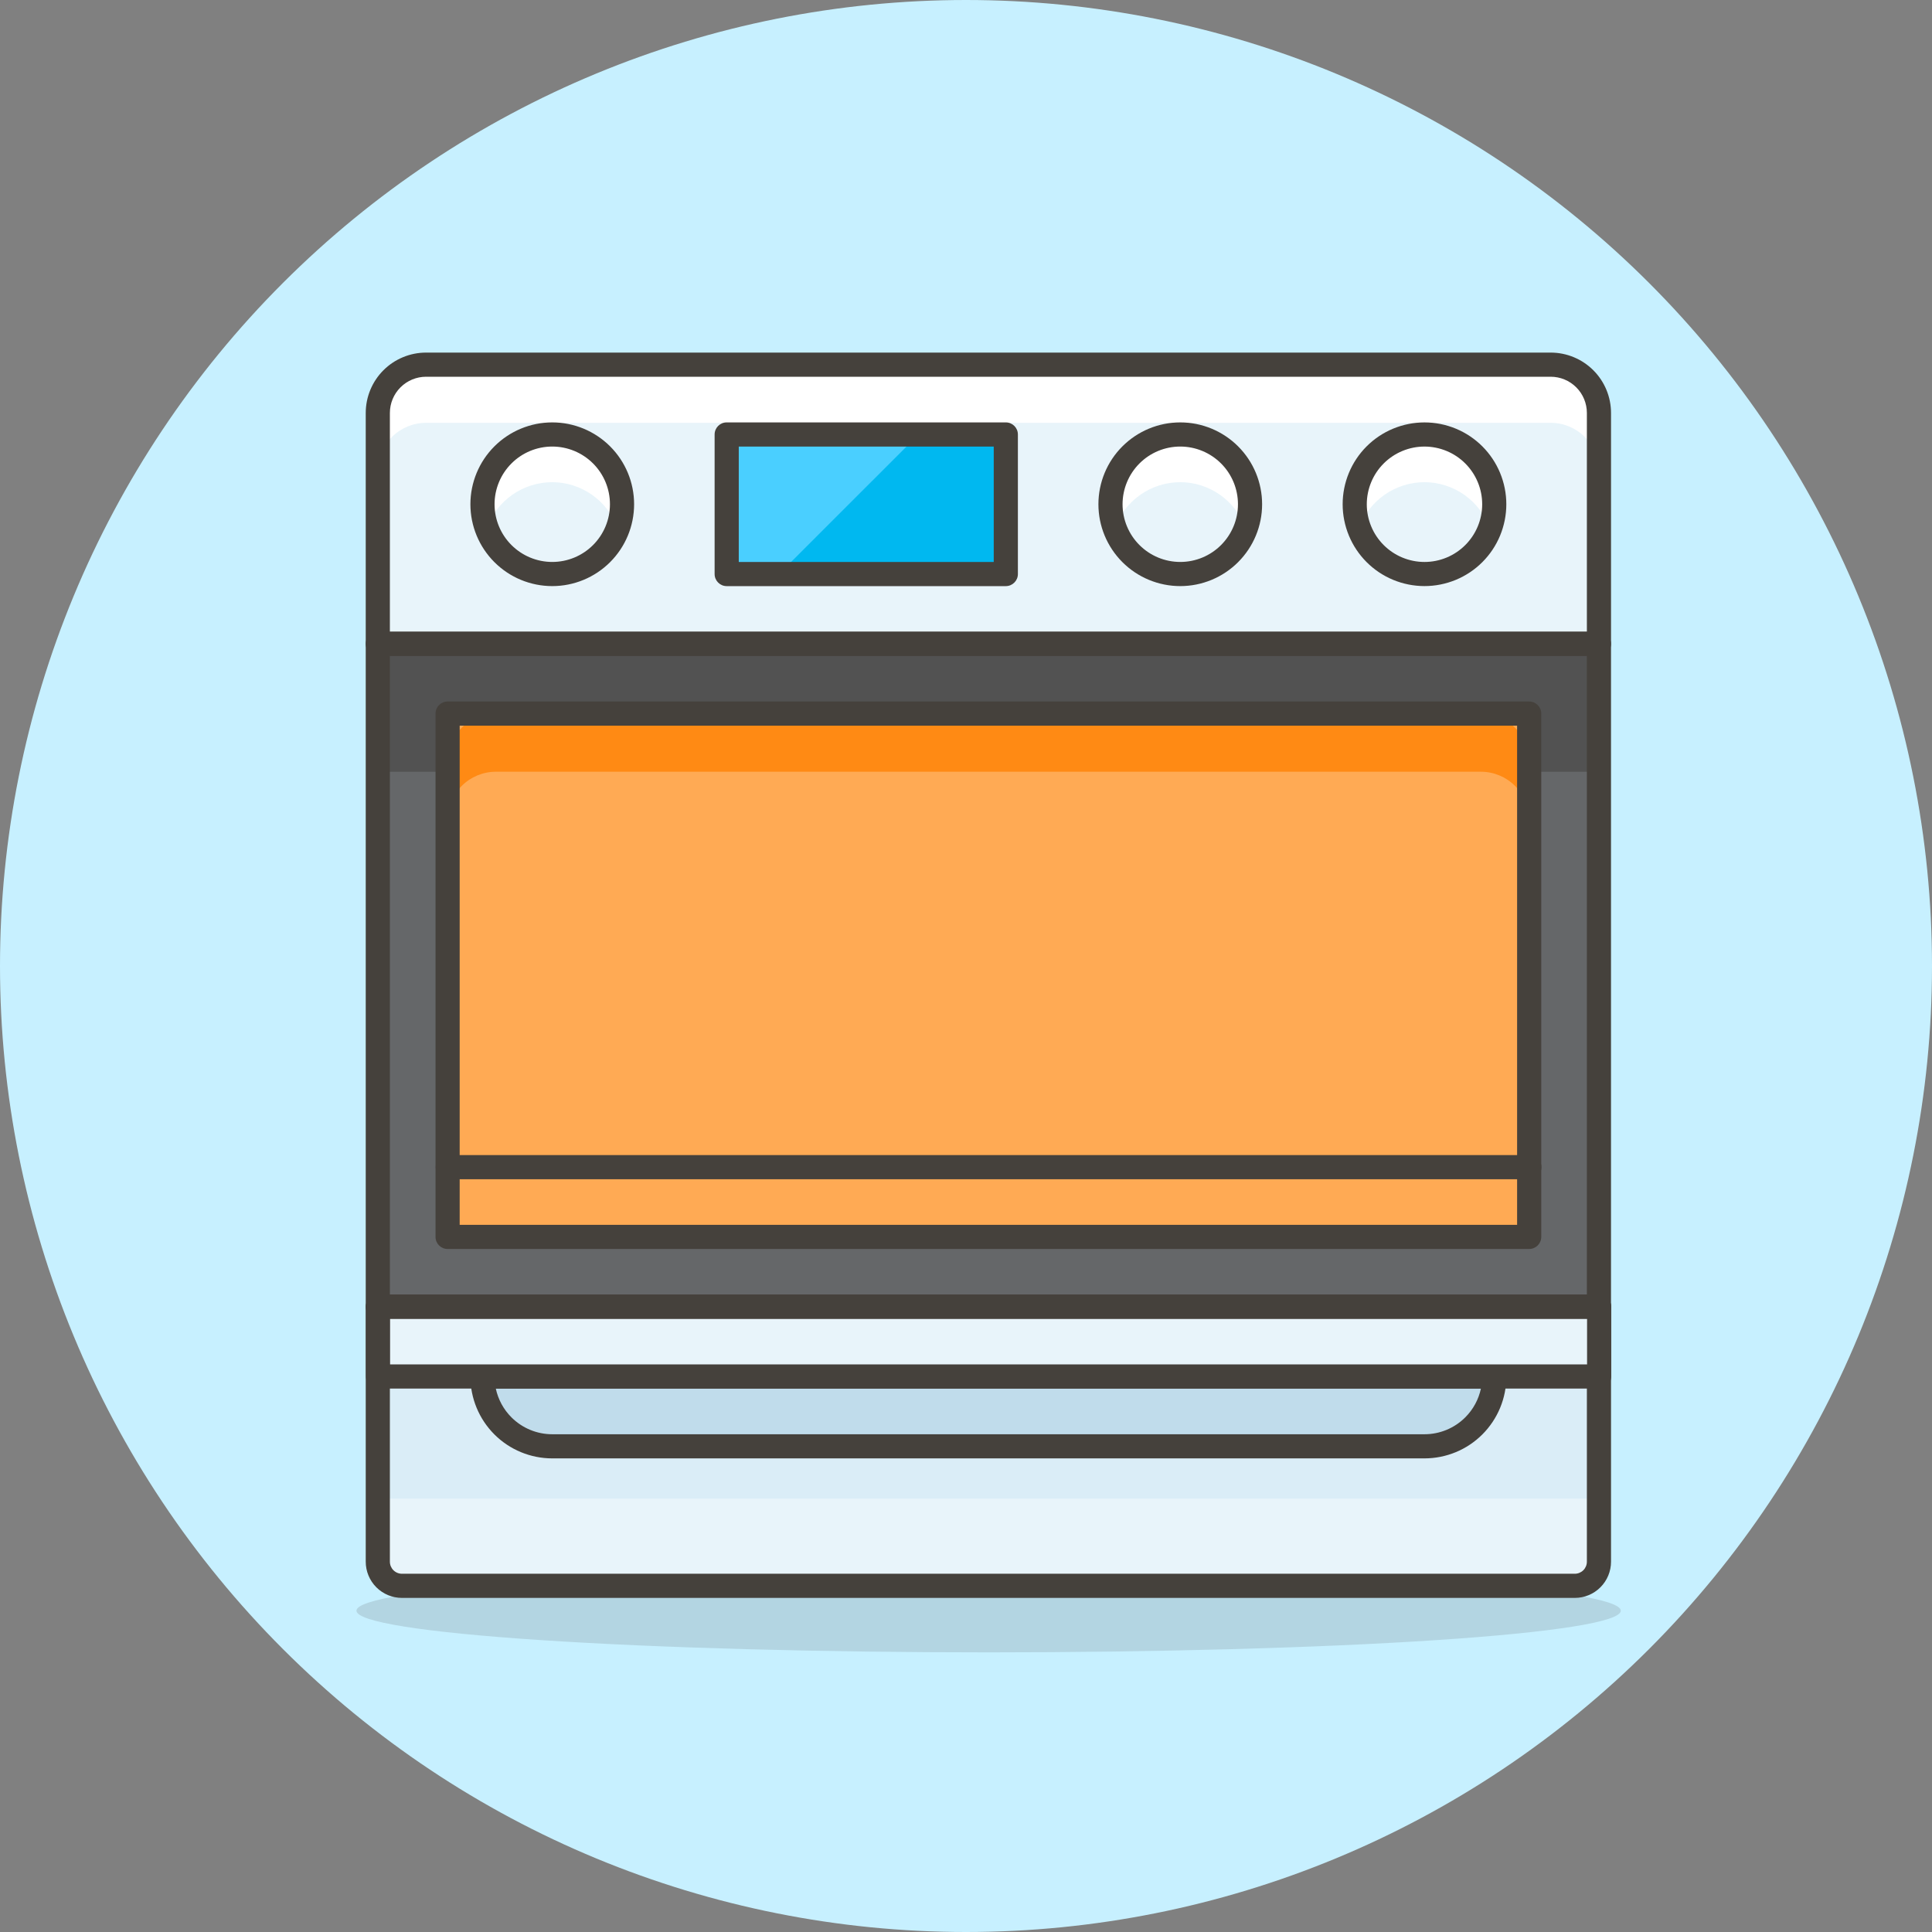 <svg xmlns="http://www.w3.org/2000/svg" fill="none" viewBox="0 0 112 112">
  <rect x="0" y="0" width="112" height="112" fill="#808080" stroke="none"/>
  <defs/>
  <path fill="#C7F0FF" d="M0 56c0 14.852 5.9 29.096 16.402 39.598C26.904 106.1 41.148 112 56 112s29.096-5.9 39.598-16.402C106.1 85.096 112 70.852 112 56s-5.9-29.096-16.402-39.598C85.096 5.9 70.852 0 56 0S26.904 5.9 16.402 16.402C5.9 26.904 0 41.148 0 56z"/>
  <path fill="#45413C" d="M20.663 93.374c0 .64 3.861 1.255 10.734 1.708 6.873.453 16.194.707 25.914.707 9.72 0 19.041-.254 25.914-.707 6.873-.453 10.734-1.067 10.734-1.708 0-.64-3.861-1.255-10.734-1.708-6.873-.453-16.194-.707-25.914-.707-9.72 0-19.041.254-25.914.707-6.873.453-10.734 1.067-10.734 1.708z" opacity=".15"/>
  <path fill="#656769" d="M21.901 37.323H92.691v38.429H21.901V37.323z"/>
  <path fill="#525252" d="M21.901 37.323H92.691v7.416H21.901v-7.416z"/>
  <path fill="#E8F4FA" d="M91.292 91.932h-67.991c-.371 0-.727-.147-.99-.41-.263-.263-.41-.619-.41-.99V75.751h70.791v14.781c0 .371-.147.727-.41.99-.263.263-.619.41-.99.41z"/>
  <path fill="#DAEDF7" d="M21.901 75.751H92.691v11.124H21.901V75.751z"/>
  <path fill="#C0DCEB" d="M27.969 79.8c0 1.073.427 2.102 1.186 2.86.759.758 1.788 1.185 2.86 1.185H82.579c1.073 0 2.102-.426 2.861-1.185.759-.758 1.185-1.787 1.185-2.86H27.969z"/>
  <path fill="#FFAA54" d="M25.948 41.367h62.7v30.338H25.948v-30.338z"/>
  <path fill="#FF8A14" d="M85.847 41.367h-57.099c-.743 0-1.455.295-1.98.82-.525.525-.82 1.237-.82 1.98v3.371c0-.743.295-1.455.82-1.98.525-.525 1.237-.82 1.98-.82h57.099c.743 0 1.455.295 1.98.82.525.525.82 1.237.82 1.98v-3.371c0-.743-.295-1.455-.82-1.98-.525-.525-1.237-.82-1.98-.82z"/>
  <path fill="#E8F4FA" d="M92.692 37.323h-70.791V23.94c0-.743.295-1.455.82-1.98.525-.525 1.237-.82 1.98-.82h65.191c.743 0 1.455.295 1.98.82.525.525.82 1.237.82 1.98v13.383z"/>
  <path fill="#fff" d="M89.892 21.14h-65.191c-.743 0-1.455.295-1.98.82-.525.525-.82 1.237-.82 1.98v3.371c0-.743.295-1.455.82-1.98.525-.525 1.237-.82 1.98-.82h65.191c.743 0 1.455.295 1.98.82.525.525.82 1.237.82 1.98V23.94c0-.743-.295-1.455-.82-1.98-.525-.525-1.237-.82-1.98-.82z"/>
  <path fill="#00B8F0" d="M42.127 25.187h16.181v8.091H42.127v-8.091z"/>
  <path fill="#4ACFFF" d="M45.161 33.278h-2.191c-.11 0-.22-.022-.322-.064-.102-.042-.195-.104-.273-.182-.078-.078-.14-.171-.182-.273-.042-.102-.064-.211-.064-.322v-6.408c0-.11.022-.22.064-.322.042-.102.104-.195.182-.273.078-.078.171-.14.273-.182.102-.042.211-.064.322-.064H53.252l-8.091 8.088z"/>
  <path fill="#E8F4FA" d="M27.971 29.232c0 1.073.426 2.102 1.185 2.86.758.758 1.787 1.185 2.86 1.185 1.073 0 2.102-.426 2.86-1.185.758-.758 1.185-1.787 1.185-2.86 0-1.073-.426-2.102-1.185-2.86-.758-.758-1.787-1.185-2.86-1.185-1.073 0-2.102.426-2.86 1.185-.758.758-1.185 1.787-1.185 2.86z"/>
  <path fill="#fff" d="M32.015 27.952c.827.003 1.633.259 2.309.735.676.476 1.19 1.148 1.471 1.925.23-.612.309-1.271.229-1.92-.08-.649-.317-1.269-.689-1.807-.372-.538-.869-.977-1.449-1.281-.579-.304-1.224-.462-1.878-.462-.654 0-1.298.159-1.878.462-.579.304-1.077.743-1.449 1.281-.372.538-.609 1.158-.689 1.807-.08.649-.002 1.308.229 1.92.282-.78.798-1.453 1.477-1.929.679-.476 1.488-.731 2.317-.731z"/>
  <path fill="#45413C" fill-rule="evenodd" d="M21.202 75.751c0-.387.313-.7.7-.7h70.791c.387 0 .7.313.7.7v14.781c0 .557-.221 1.091-.615 1.485-.394.394-.928.615-1.485.615h-67.991c-.557 0-1.091-.221-1.485-.615-.394-.394-.615-.928-.615-1.485V75.751zm1.4.7v14.081c0 .186.074.364.205.495.131.131.309.205.495.205h67.991c.186 0 .364-.074.495-.205.131-.131.205-.309.205-.495V76.451h-69.391z" clip-rule="evenodd"/>
  <path fill="#45413C" fill-rule="evenodd" d="M27.474 79.305c.131-.131.309-.205.495-.205h58.656c.186 0 .364.074.495.205.131.131.205.309.205.495-0 1.258-.501 2.465-1.391 3.355-.89.89-2.097 1.389-3.355 1.389H32.015c-1.258 0-2.465-.5-3.355-1.389-.89-.89-1.39-2.096-1.391-3.355 0-.186.074-.364.205-.495zM28.743 80.5c.134.626.446 1.206.906 1.665.627.627 1.478.98 2.365.98h50.564c.887 0 1.738-.352 2.366-.98.46-.46.772-1.039.906-1.665H28.743zM24.702 21.84c-.557 0-1.091.221-1.485.615-.394.394-.615.928-.615 1.485v12.683h69.391V23.94c0-.557-.221-1.091-.615-1.485-.394-.394-.928-.615-1.485-.615h-65.191zm-2.475-.375c.656-.656 1.547-1.025 2.475-1.025h65.191c.928 0 1.819.369 2.475 1.025.656.656 1.025 1.547 1.025 2.475v13.383c0 .387-.313.7-.7.7h-70.791c-.387 0-.7-.313-.7-.7V23.94c0-.928.369-1.819 1.025-2.475z" clip-rule="evenodd"/>
  <path fill="#45413C" fill-rule="evenodd" d="M41.427 25.187c0-.387.313-.7.7-.7h16.181c.387 0 .7.313.7.7v8.091c0 .387-.313.7-.7.7H42.127c-.387 0-.7-.313-.7-.7v-8.091zm1.4.7v6.691h14.781v-6.691H42.827zM28.66 25.877c.89-.89 2.097-1.39 3.355-1.39 1.258 0 2.465.5 3.355 1.39.89.89 1.39 2.096 1.39 3.355 0 1.258-.5 2.465-1.39 3.355-.89.89-2.096 1.39-3.355 1.39-1.258 0-2.465-.5-3.355-1.39-.89-.89-1.39-2.097-1.39-3.355 0-1.258.5-2.465 1.39-3.355zm3.355.01c-.887 0-1.738.352-2.365.98-.627.627-.98 1.478-.98 2.365 0 .887.352 1.738.98 2.365.627.627 1.478.98 2.365.98.887 0 1.738-.352 2.365-.98.627-.627.98-1.478.98-2.365 0-.887-.352-1.738-.98-2.365-.627-.627-1.478-.98-2.365-.98z" clip-rule="evenodd"/>
  <path fill="#E8F4FA" d="M64.376 29.232c0 1.073.426 2.102 1.185 2.86.758.758 1.787 1.185 2.86 1.185 1.073 0 2.101-.426 2.86-1.185.759-.758 1.185-1.787 1.185-2.86 0-1.073-.426-2.102-1.185-2.86-.758-.758-1.787-1.185-2.86-1.185-1.073 0-2.102.426-2.86 1.185-.758.758-1.185 1.787-1.185 2.86z"/>
  <path fill="#fff" d="M68.421 27.952c.827.002 1.633.259 2.309.735.676.476 1.19 1.148 1.471 1.925.23-.612.307-1.27.227-1.919-.081-.649-.317-1.268-.689-1.805-.372-.537-.869-.976-1.448-1.279-.579-.303-1.223-.462-1.876-.462-.653 0-1.297.158-1.876.462-.579.303-1.076.742-1.448 1.279-.372.537-.609 1.157-.689 1.805-.081.649-.003 1.307.227 1.919.282-.78.798-1.453 1.477-1.929.679-.476 1.488-.731 2.317-.731z"/>
  <path fill="#45413C" fill-rule="evenodd" d="M65.066 25.877c.89-.89 2.097-1.39 3.355-1.39 1.258 0 2.465.5 3.355 1.39.89.89 1.39 2.096 1.39 3.355 0 1.258-.5 2.465-1.39 3.355-.89.89-2.097 1.39-3.355 1.39-1.258 0-2.465-.5-3.355-1.39-.89-.89-1.39-2.097-1.39-3.355 0-1.258.5-2.465 1.39-3.355zm3.355.01c-.887 0-1.738.352-2.365.98-.627.627-.98 1.478-.98 2.365 0 .887.352 1.738.98 2.365.627.627 1.478.98 2.365.98.887 0 1.738-.352 2.365-.98.627-.627.98-1.478.98-2.365 0-.887-.352-1.738-.98-2.365-.627-.627-1.478-.98-2.365-.98z" clip-rule="evenodd"/>
  <path fill="#E8F4FA" d="M78.534 29.232c0 .531.105 1.057.308 1.548.203.491.501.937.877 1.312.376.376.822.673 1.312.877.491.203 1.017.308 1.548.308.531 0 1.057-.105 1.548-.308.491-.203.937-.501 1.312-.877.376-.376.673-.822.877-1.312.203-.491.308-1.017.308-1.548 0-.531-.105-1.057-.308-1.548-.203-.491-.501-.937-.877-1.312-.376-.376-.821-.673-1.312-.877-.491-.203-1.017-.308-1.548-.308-.531 0-1.057.105-1.548.308-.491.203-.937.501-1.312.877-.376.376-.673.822-.877 1.312-.203.491-.308 1.017-.308 1.548z"/>
  <path fill="#fff" d="M82.579 27.952c.827.003 1.633.259 2.309.735.676.476 1.19 1.148 1.471 1.925.23-.612.307-1.27.227-1.919-.081-.649-.317-1.268-.689-1.805-.372-.537-.869-.976-1.448-1.279-.579-.303-1.223-.462-1.876-.462-.654 0-1.297.158-1.876.462s-1.076.742-1.448 1.279c-.372.537-.609 1.157-.689 1.805-.081.649-.003 1.307.227 1.919.282-.78.798-1.453 1.477-1.929.679-.476 1.488-.731 2.317-.731z"/>
  <path fill="#45413C" fill-rule="evenodd" d="M80.763 24.849c.576-.238 1.193-.361 1.816-.361.623 0 1.24.123 1.816.361.576.238 1.099.588 1.539 1.028.441.441.79.964 1.028 1.539.238.576.361 1.193.361 1.816s-.123 1.24-.361 1.816c-.238.576-.588 1.099-1.028 1.539-.441.441-.964.79-1.539 1.028-.576.238-1.193.361-1.816.361-.623 0-1.24-.123-1.816-.361-.576-.238-1.099-.588-1.539-1.028-.441-.441-.79-.964-1.028-1.539-.238-.576-.361-1.193-.361-1.816s.123-1.24.361-1.816c.238-.576.588-1.099 1.028-1.539.441-.441.964-.79 1.539-1.028zm1.816 1.039c-.439 0-.874.086-1.28.255-.406.168-.774.414-1.085.725s-.557.679-.725 1.085c-.168.406-.255.841-.255 1.28 0 .439.086.874.255 1.28.168.406.414.774.725 1.085s.679.557 1.085.725c.406.168.841.255 1.28.255.439 0 .874-.086 1.28-.255.406-.168.774-.414 1.085-.725.31-.311.557-.679.725-1.085.168-.406.255-.841.255-1.28 0-.439-.086-.874-.255-1.28-.168-.406-.414-.774-.725-1.085-.311-.311-.679-.557-1.085-.725-.406-.168-.841-.255-1.28-.255z" clip-rule="evenodd"/>
  <path fill="#E8F4FA" d="M21.914 75.751h70.79v4.045H21.914v-4.045z"/>
  <path fill="#45413C" fill-rule="evenodd" d="M21.214 75.751c0-.387.313-.7.7-.7H92.704c.387 0 .7.313.7.7v4.045c0 .387-.313.7-.7.7H21.914c-.387 0-.7-.313-.7-.7v-4.045zm1.4.7v2.645H92.004v-2.645H22.614zM25.26 67.661c0-.387.313-.7.7-.7h62.699c.387 0 .7.313.7.7 0 .387-.313.7-.7.7h-62.699c-.387 0-.7-.313-.7-.7z" clip-rule="evenodd"/>
  <path fill="#45413C" fill-rule="evenodd" d="M21.202 37.323c0-.387.313-.7.7-.7h70.79c.387 0 .7.313.7.7v38.429c0 .387-.313.7-.7.7H21.902c-.387 0-.7-.313-.7-.7V37.323zm1.4.7v37.029h69.39V38.023H22.602z" clip-rule="evenodd"/>
  <path fill="#45413C" fill-rule="evenodd" d="M25.248 41.367c0-.387.313-.7.7-.7H88.648c.387 0 .7.313.7.7v30.338c0 .387-.313.7-.7.7H25.948c-.387 0-.7-.313-.7-.7v-30.338zm1.4.7v28.938H87.948v-28.938H26.648z" clip-rule="evenodd"/>
</svg>
